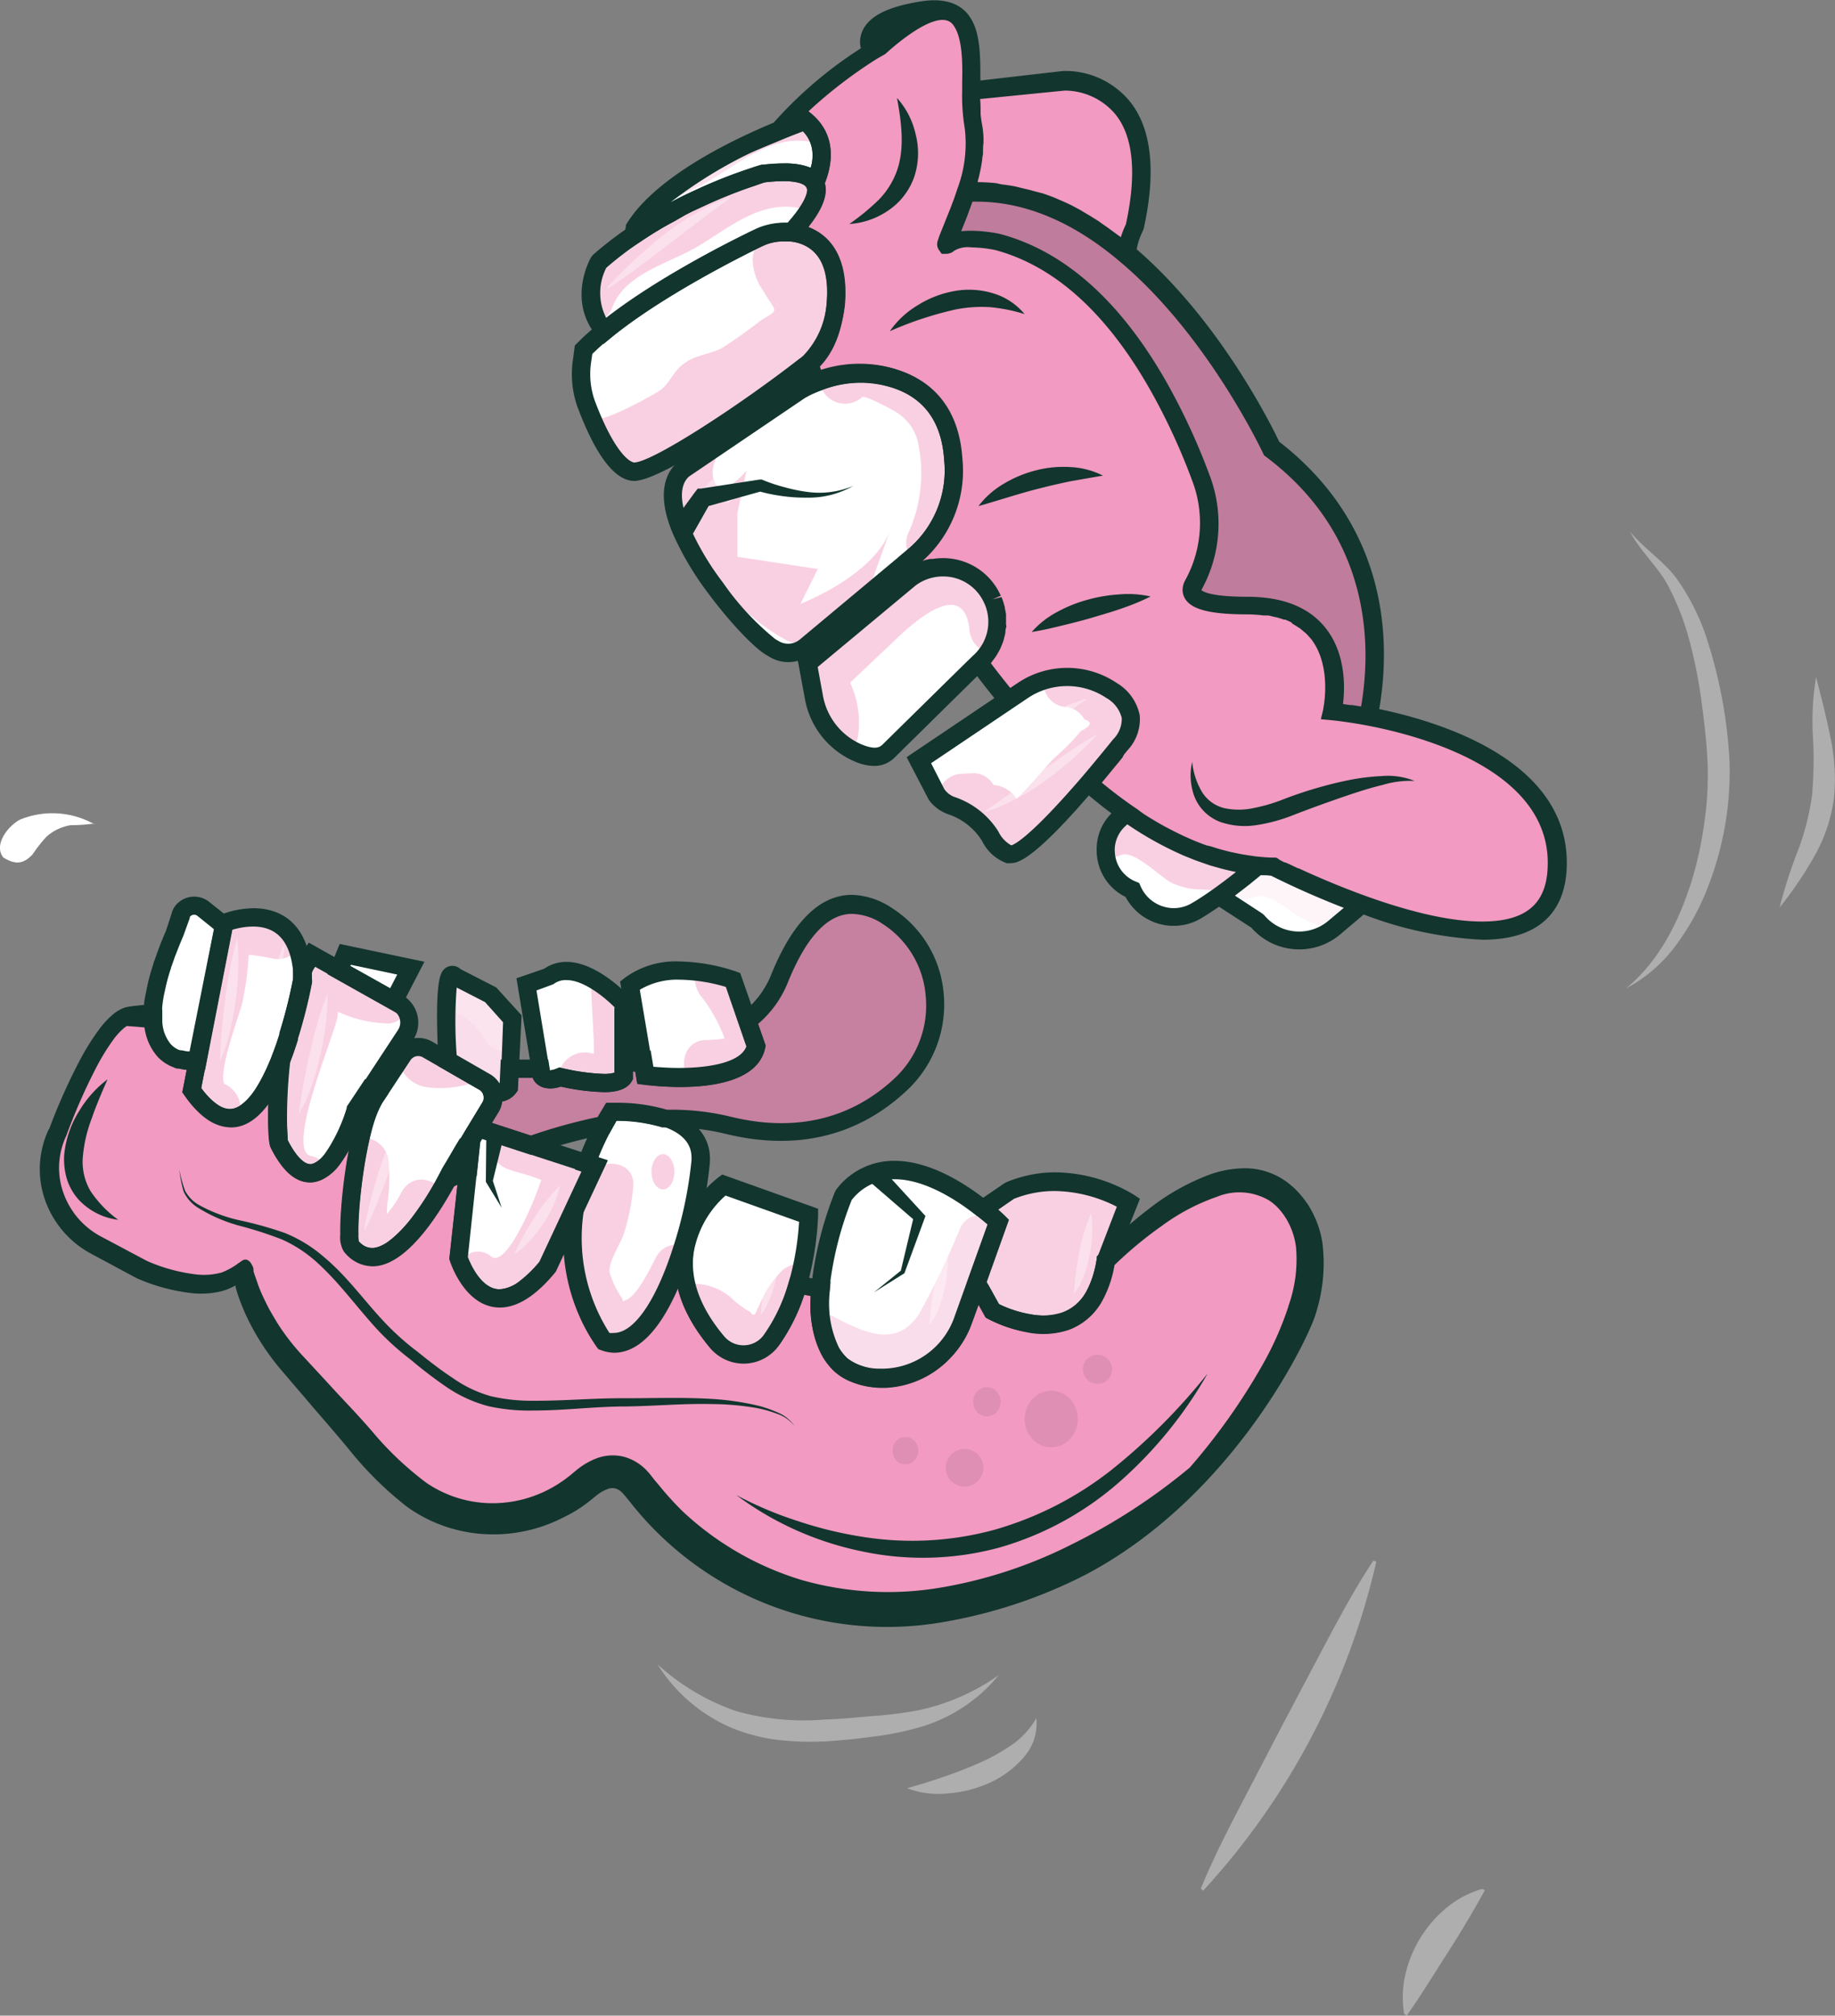 <svg id="Layer_1" data-name="Layer 1" xmlns="http://www.w3.org/2000/svg" width="182.38" height="200.29" viewBox="0 0 182.38 200.29"><rect x="0" y="0" width="182.38" height="200.29" fill="#808080" stroke="none"/><defs><style>.cls-1,.cls-8{fill:#fff;}.cls-2{fill:#f29ac1;}.cls-3{fill:#c07c9c;}.cls-4{opacity:0.21;}.cls-5{fill:#f9d0e2;}.cls-6{fill:#c680a0;}.cls-7{fill:#faddea;}.cls-8{opacity:0.36;}.cls-9{fill:#12352e;}.cls-10{fill:none;stroke:#002e26;stroke-miterlimit:10;stroke-width:1.81px;}.cls-11{fill:#df8fb4;}</style></defs><title>dentures</title><path class="cls-1" d="M9.39,81.91A8.5,8.5,0,0,0,2,81.44C0.89,82-.69,83.89.32,85.2c1.22,0.76,2,.66,2.91-0.29a14.94,14.94,0,0,1,1.39-1.77A4.79,4.79,0,0,1,7,82a16.68,16.68,0,0,0,2.14-.14H9.39Z"/><path class="cls-2" d="M89.15,9.73l16.58-1.67s10.38-.57,7,14.56c0,0-3.5,6.1,3.36,13s-17.41-.59-17.41-0.59L82.35,21Z"/><path class="cls-3" d="M134.47,76.57s8.47-19.41-8.07-32c0,0-13.91-30.12-33.9-25C92.49,19.6,110.7,71.77,134.47,76.57Z"/><path class="cls-1" d="M123.3,84.34a5.81,5.81,0,0,1,5.75.93A22.62,22.62,0,0,0,136,88.42l0.29,0.1a7.39,7.39,0,0,1-.64,1.15l-3,2.55-0.3.23a5.41,5.41,0,0,1-7.32-.91l-3.8-2.46a2.81,2.81,0,0,1,.26-2Z"/><g class="cls-4"><path class="cls-5" d="M121.43,87.1c0.12,1.44,1.27,2.74,3,2.09s3.35,1.21,4.86,2a26.27,26.27,0,0,0,3,1.28l0.3-.23,3-2.55a7.39,7.39,0,0,0,.64-1.15l-0.29-.1A22.61,22.61,0,0,1,129,85.28a5.81,5.81,0,0,0-5.75-.93l-0.21.07A2.57,2.57,0,0,0,121.43,87.1Z"/></g><path class="cls-1" d="M109.89,84.51a5.1,5.1,0,0,0,0,.53,4.22,4.22,0,0,0,2.61,3.4,4.48,4.48,0,0,0,6.38,2.08c0.75-.45,1.53-1,2.3-1.51,1.38-1,2.74-2.06,4-3.1,2.86-2.43,5-4.61,5-4.61l-11.68-5.6c-2.35,1.67-4.19,3.1-5.65,4.33-0.61.51-1.13,1-1.61,1.41A4.16,4.16,0,0,0,109.89,84.51Z"/><path class="cls-5" d="M109.89,84.51a5.1,5.1,0,0,0,0,.53,2.11,2.11,0,0,0,1.55-.08c1.29-.52,3.91,2.22,5,2.76a7.2,7.2,0,0,0,2.41.65c0.55,0,1.09.06,1.63,0.07l0.28,0.08a3.6,3.6,0,0,0,.44.5c1.38-1,2.74-2.06,4-3.1-0.74-1.59-3.3-2.29-5.08-2.45-2.45-.22-4.71-2.78-7.24-3.43-0.61.51-1.13,1-1.61,1.41A4.16,4.16,0,0,0,109.89,84.51Z"/><path class="cls-2" d="M126.59,86.13s27.34,14.15,28.18.4-22.39-15.82-22.39-15.82,2.47-10.53-8.47-10.55c-5,0-5.87-1-5.33-2a12.76,12.76,0,0,0,.89-10.32C116.41,39.48,110.09,27,99.1,24c0,0-3.62-.77-4.84.27s3.5-6.64,2.52-11.67S98.54-.11,91.55,1s-4.87,4.07-4.87,4.07-11.45,7-12,13.44S98.41,85.73,126.59,86.13Z"/><path class="cls-6" d="M13,100.8s57.35,14.25,64.48-3.52c3.31-8.25,7.37-8.42,10.77-6.23a10.64,10.64,0,0,1,1.32,16.67c-3.61,3.4-9.15,6.09-17.22,4.1-17.1-4.21-40.9,13-40.9,13S13.15,111.45,13,100.8Z"/><path id="bottom_plate_fill" data-name="bottom plate fill" class="cls-2" d="M109.89,125.25s13.15-14,19-4.84-9.5,26.57-9.5,26.57-27.09,24.38-50.61,6.19a29.44,29.44,0,0,1-5.31-5.51c-0.94-1.24-2.73-2.47-5.49-.1a13.45,13.45,0,0,1-17.32.29,39.47,39.47,0,0,1-5.42-5.57l-6.11-6.85a22.53,22.53,0,0,1-4.1-6.51,5.58,5.58,0,0,1-.62-3.2s-1.9,3.89-10.29.38l-4.54-2.43a8.58,8.58,0,0,1-4-10.7l0.22-.51s4-11.26,7.21-11.64,9.59-2.67,9.59-2.67S73.55,141.66,109.89,125.25Z"/><path class="cls-7" d="M44.49,106.28s4.75,3.62,6,1.78l0.19-3.75,0.15-3.07-2.15-2.37L45.16,97s-0.76-1.32-.83,3.16C44.3,101.6,44.34,103.56,44.49,106.28Z"/><path class="cls-1" d="M18.93,105.42s-7.27.45-1.54-12.74L18,91a1.41,1.41,0,0,1,2.23-.66l3.22,2.6S25.66,106.47,18.93,105.42Z"/><path class="cls-1" d="M19.08,108.33c1.79,2.53,3.38,3.12,4.75,2.59,4.12-1.63,6.26-13.5,6.26-13.5a10.07,10.07,0,0,0-.49-3.11c-1.73-4.93-7.28-2.6-7.28-2.6Z"/><polygon class="cls-1" points="32.18 100.09 34.31 94.82 40.83 96.19 36.88 103.84 32.18 100.09"/><path class="cls-1" d="M27.7,113.64c1.74,3.44,3.37,3.42,4.66,2.23,1.79-1.65,3-5.55,3-5.55l4.95-7.46a2.27,2.27,0,0,0,.08-2.34,2.2,2.2,0,0,0-.86-0.86L31,94.87C27.13,100.61,27.4,113,27.7,113.64Z"/><path class="cls-5" d="M94.29,122.48l4.33,7.78,0.08,0c0.92,0.48,9.61,4.75,11.19-5.06l2.29-5.74a14.49,14.49,0,0,0-8.52-2h0a11.45,11.45,0,0,0-3.32.82Z"/><path class="cls-1" d="M81.51,130.55a7.44,7.44,0,0,0,2,5,6.15,6.15,0,0,0,3.81,1.4,8.54,8.54,0,0,0,8.4-5.74l3.44-9.61,0.06-.17s-9.74-9.59-15.35-2.69C83.87,118.75,81.13,125.26,81.51,130.55Z"/><path class="cls-1" d="M68.21,127.61a13.67,13.67,0,0,0,3.08,5.75,3.4,3.4,0,0,0,5.35-.17,19,19,0,0,0,3.13-7.56,31.44,31.44,0,0,0,.59-4.85l-8.44-3S66.83,121.57,68.21,127.61Z"/><path class="cls-1" d="M60,133.3c3.48,1.2,6.24-4.06,7.9-9.48a41.58,41.58,0,0,0,1.71-8.36c0.38-5.43-8.89-5-8.89-5A24.83,24.83,0,0,0,57,121.82,17.61,17.61,0,0,0,60,133.3Z"/><path class="cls-1" d="M45.58,125a3.76,3.76,0,0,0,.17.44c0.66,1.63,3.37,6.89,8.71.41L59,116.13l0.13-.28L59,115.8l-10-3.25-2-.64Z"/><path class="cls-7" d="M28.85,88"/><path class="cls-1" d="M62.66,97.9l1.51,9a29.11,29.11,0,0,0,4.14.18c2.9-.08,6.36-0.7,6.88-3.12l-2.29-6.57a18,18,0,0,0-3.72-.81C67.06,96.3,64.48,96.43,62.66,97.9Z"/><path class="cls-1" d="M52.33,97.81l1.48,8.94s0.17,0.87,1.69.34l0.19-.07s5.56,1.36,6.32,0V99.76a13.66,13.66,0,0,0-3.29-2.57c-1.36-.72-2.92-1.08-4.21-0.12Z"/><path class="cls-1" d="M34.9,123.81c3,3.62,7.17-2.46,9-5.6,0.48-.82.79-1.45,0.89-1.64l0.07-.13L48.75,110a1.81,1.81,0,0,0-.64-2.51l-0.38-.22-5.26-3a1.81,1.81,0,0,0-2.41.57l-0.45.67L37.28,109a13.39,13.39,0,0,0-1.44,4.06C34.84,117.46,34.46,123.28,34.9,123.81Z"/><path class="cls-1" d="M64.22,28.48l15.13-7.59s2.92-3.5,2.2-6.57A4.22,4.22,0,0,0,80,12s-11.35,3.95-16,9.5l0,0a10.37,10.37,0,0,0-.9,1.24S62.11,27.22,64.22,28.48Z"/><path class="cls-1" d="M59.41,32a6.25,6.25,0,0,0,1.51,1.78S72,24.1,77.45,24.28a18.88,18.88,0,0,0,2.95-3.42c1.31-2.11,1.42-4.29-4.47-3.62,0,0-9.52,2.67-16.39,8.77A6.46,6.46,0,0,0,59.41,32Z"/><path class="cls-1" d="M58.25,40.13c0.13,0.36.28,0.73,0.45,1.13,1,2.42,2.53,5.36,4.17,5.61,2.1,0.31,11.79-7,16.65-10.79A8.89,8.89,0,0,0,83.08,30c0.19-2.65-.33-5.81-3.55-6.72a5.91,5.91,0,0,0-3.68.19,6,6,0,0,0-.58.25c-3.51,1.7-12.7,6.43-17.28,11.07l-0.15,1.14A8.76,8.76,0,0,0,58.25,40.13Z"/><path class="cls-1" d="M91.36,75.54L93.1,78.9l0.14,0.18a3,3,0,0,0,1.28.94,7.29,7.29,0,0,1,3.94,3.05,3.75,3.75,0,0,0,1.9,1.81c2,0.51,11-10.84,11-10.84,2-2.39.94-4.18-.85-5.43a7.86,7.86,0,0,0-8.79,0Z"/><path class="cls-1" d="M67.59,54.17v0a23.6,23.6,0,0,0,2.6,4.18l0,0c0.22,0.3.36,0.46,0.36,0.46a19.57,19.57,0,0,0,6,5.44L77,64.52a2.69,2.69,0,0,0,3.09-.27L85.22,60h0l5.36-4.48L91,55.1a11.08,11.08,0,0,0,3.73-9.48c-0.23-3.38-1.68-6.95-6.45-8.16a11.35,11.35,0,0,0-6.84.42,11.82,11.82,0,0,0-2,.94L72.27,43.7h0l-4.34,2.94C65.75,48.58,66.39,51.6,67.59,54.17Z"/><path class="cls-1" d="M80.3,65.93l0.61,3.35a7.48,7.48,0,0,0,3.59,5.15,6.41,6.41,0,0,0,.87.43c1.12,0.46,2.19.55,3-.2l9.18-9a5.65,5.65,0,0,0,.66-0.78,5.44,5.44,0,0,0,.56-5.14l-0.06-.12a5.42,5.42,0,0,0-8.45-1.92Z"/><path class="cls-5" d="M68.58,53.18v0l2.6,4.18,0,0c0.22,0.3.36,0.46,0.36,0.46a19.6,19.6,0,0,0,6,5.44L78,63.53a2.69,2.69,0,0,0,3.09-.27L86.21,59h0l2.19-6.11C86.6,57.31,79.56,60,79.56,60l1.73-3.46-8-1.21V51l0.9-4.23s-2.54,3.08-3.25.9,2.35-5,2.35-5h0l-4.34,2.94C66.74,47.59,67.38,50.61,68.58,53.18Z"/><path class="cls-5" d="M81.46,37.88a2.55,2.55,0,0,0,4.24,1.58c0.24-.23,3.14,1.32,3.43,1.53a4.84,4.84,0,0,1,2.2,3.45,14.42,14.42,0,0,1-1,8.42,2.47,2.47,0,0,0,.24,2.62L91,55.1a11.08,11.08,0,0,0,3.73-9.48c-0.23-3.38-1.68-6.95-6.45-8.16A11.35,11.35,0,0,0,81.46,37.88Z"/><path class="cls-8" d="M72.25,50.06c1.11-.71,2.17-1.43,3.17-2.19l3-2.28c2-1.54,3.91-3,6-4.52l0-.1a25.38,25.38,0,0,0-6.63,3.79A45.77,45.77,0,0,0,72.17,50Z"/><path class="cls-8" d="M63,35.82c1.11-.71,2.16-1.43,3.17-2.19l3-2.28c2-1.54,3.91-3,6-4.52l0-.1a25.36,25.36,0,0,0-6.63,3.79,45.92,45.92,0,0,0-5.6,5.22Z"/><path class="cls-8" d="M69.12,49.59c1.11-.71,2.17-1.43,3.17-2.19l3-2.28c2-1.54,3.91-3,6-4.52l0-.1a25.33,25.33,0,0,0-6.63,3.79A45.73,45.73,0,0,0,69,49.52Z"/><path class="cls-5" d="M58.7,41.26c1,2.42,2.53,5.36,4.17,5.61C65,47.18,75.21,39.76,80.08,36a8,8,0,0,0,3-6c0.19-2.65-.33-5.81-3.55-6.72a5.91,5.91,0,0,0-3.68.19A3.66,3.66,0,0,0,74.8,25.7a5.57,5.57,0,0,0,1,3.11c1.41,2.43,1.75,1.81-.28,3.1a44.19,44.19,0,0,1-3.84,2.72c-1.21.6-2.57,0.63-3.71,1.5-1,.72-1.35,1.82-2.23,2.56-0.46.39-5.62,3.22-6.3,2.86A2.37,2.37,0,0,0,58.7,41.26Z"/><path class="cls-8" d="M61.91,40.32c1.11-.71,2.17-1.43,3.17-2.19l3-2.28c2-1.54,3.91-3,6-4.52l0-.1A25.35,25.35,0,0,0,67.42,35a45.69,45.69,0,0,0-5.6,5.22Z"/><path class="cls-5" d="M59.41,32a2.46,2.46,0,0,0,1.46-1.49c1.25-3.28,5.49-4.31,8.26-5.89,3.43-2,6.65-5,10.9-3.81l0.37,0.08c1.31-2.11,1.42-4.29-4.47-3.62,0,0-9.52,2.67-16.39,8.77A6.46,6.46,0,0,0,59.41,32Z"/><path class="cls-5" d="M64,21.45c1.84-1.48,4.44-2.31,6.34-3.39,3.43-2,6.65-5,10.91-3.81l0.29,0.06A4.22,4.22,0,0,0,80,12S68.64,15.9,64,21.45Z"/><path class="cls-8" d="M60.42,28.65c1.11-.71,2.16-1.43,3.16-2.19l3-2.27c2-1.54,3.91-3,6-4.52l0-.1a25.34,25.34,0,0,0-6.63,3.79,45.66,45.66,0,0,0-5.6,5.22Z"/><path class="cls-8" d="M65.58,20c1.25-.41,2.45-0.83,3.61-1.33l3.46-1.45c1.14-.5,2.29-1,3.43-1.45s2.31-.94,3.54-1.4v-0.1a25.35,25.35,0,0,0-7.37,2,45.66,45.66,0,0,0-6.73,3.64Z"/><path class="cls-5" d="M80.3,65.93l0.61,3.35a7.48,7.48,0,0,0,3.59,5.15A2,2,0,0,0,85.3,73a9.37,9.37,0,0,0-.81-5.16l4.45-4.22c1.41-1.34,6.87-6.56,7.42-1a2.54,2.54,0,0,0,1.82,2.23,5.44,5.44,0,0,0,.56-5.14l-0.06-.12a5.42,5.42,0,0,0-8.45-1.92Z"/><path class="cls-5" d="M93.23,79.08a3,3,0,0,0,1.28.94,7.29,7.29,0,0,1,3.94,3.05,3.75,3.75,0,0,0,1.9,1.81c2,0.51,11-10.84,11-10.84,2-2.39.94-4.18-.85-5.43a7.67,7.67,0,0,0-6.78-1,2.42,2.42,0,0,0,2.39,2.66,2.44,2.44,0,0,1,1.67,1.22c0.81,0.26.69,0.64-.35,1.15a21.53,21.53,0,0,1-2.55,2.59c-1.2,1.22-2.47,2.85-3.84,4.15A3,3,0,0,0,98.74,78a2.27,2.27,0,0,0-2.06-1.17l-1.1.06A2.44,2.44,0,0,0,93.23,79.08Z"/><path class="cls-8" d="M96.71,76.9c1-.56,2-1.13,2.95-1.75s1.84-1.24,2.76-1.85c1.81-1.27,3.59-2.45,5.53-3.77l0-.1a22.36,22.36,0,0,0-6.08,3,37.55,37.55,0,0,0-5.2,4.39Z"/><path class="cls-8" d="M109,73c-1,.58-2,1.17-2.91,1.81s-1.82,1.28-2.72,1.91c-1.79,1.3-3.54,2.53-5.45,3.88l0,0.1a22.38,22.38,0,0,0,6-3.14,37.61,37.61,0,0,0,5.1-4.5Z"/><path class="cls-5" d="M98.7,130.31c0.92,0.48,9.61,4.75,11.19-5.06l2.29-5.74-8.52-2h0a2.51,2.51,0,0,0,3.06,2.85c1.12-.3-0.78,3.76-0.86,3.94-0.38.76-1.94,4.6-3.39,3.89A2.66,2.66,0,0,0,98.7,130.31Z"/><path class="cls-7" d="M81.51,130.55a7.44,7.44,0,0,0,2,5,6.15,6.15,0,0,0,3.81,1.4,8.54,8.54,0,0,0,8.4-5.74l3.44-9.61c-1.06-1.06-2.92-1.26-3.74.47a83,83,0,0,1-4,8.37c-2.22,3.58-5.5,2-8.51.42A2.44,2.44,0,0,0,81.51,130.55Z"/><path class="cls-5" d="M68.21,127.61a13.67,13.67,0,0,0,3.08,5.75,3.4,3.4,0,0,0,5.35-.17,19,19,0,0,0,3.13-7.56,2.53,2.53,0,0,0-2,.59,10,10,0,0,0-2.27,3.42l-0.28.54c-0.16.54-.38,0.6-0.65,0.19a8.94,8.94,0,0,1-1.89-1.4A5.71,5.71,0,0,0,68.21,127.61Z"/><path class="cls-5" d="M60,133.3c3.48,1.2,6.24-4.06,7.9-9.48a2.19,2.19,0,0,0-2.69,1.11c-0.54,1-1.87,3.85-3,4.25-0.67.23,0,.32-0.56-0.44a8.58,8.58,0,0,1-1.06-2.31c-0.11-1.11,1-2.65,1.44-3.9a22.08,22.08,0,0,0,.9-4.53c0.38-3.17-4.58-3.13-5,0a14.89,14.89,0,0,1-1,3.81A17.61,17.61,0,0,0,60,133.3Z"/><path class="cls-5" d="M45.74,125.45c0.66,1.63,3.37,6.89,8.71.41L59,116.13A1.7,1.7,0,0,0,59,115.8l-10-3.25a2.66,2.66,0,0,0,1.44,3.61c0.74,0.29,2.27.61,3.35,1.1-0.87,2.65-3.53,8.69-4.95,7.61A2,2,0,0,0,45.74,125.45Z"/><path class="cls-5" d="M34.9,123.81c3,3.62,7.17-2.46,9-5.6-1-1.2-3-1.53-4,.26a10.77,10.77,0,0,1-1.44,2.16c0-.44,0-0.88.08-1.32a16.56,16.56,0,0,0,.09-3.76,2.54,2.54,0,0,0-2.48-2.48l-0.32,0C34.84,117.46,34.46,123.28,34.9,123.81Z"/><path class="cls-5" d="M39.61,105.51a3.42,3.42,0,0,0,3,2.55,10.51,10.51,0,0,0,4.6-.53,2.06,2.06,0,0,0,.47-0.23l-5.26-3a1.81,1.81,0,0,0-2.41.57Z"/><path class="cls-8" d="M36.28,122.21c0.57-1.18,1.09-2.35,1.54-3.53l1.35-3.5c0.42-1.17.88-2.32,1.33-3.48s0.92-2.32,1.44-3.53l-0.08-.06a25.34,25.34,0,0,0-3.66,6.71,45.72,45.72,0,0,0-2,7.38Z"/><path class="cls-5" d="M27.7,113.64c1.74,3.44,3.37,3.42,4.66,2.23a2.09,2.09,0,0,0-1.46-1c-2.61-.55,2.48-12.32,2.65-13.9,0,0,0-.2.06-0.43a12.13,12.13,0,0,0,4.59,1.14,2,2,0,0,0,2.15-1.19,2.2,2.2,0,0,0-.86-0.86L31,94.87C27.13,100.61,27.4,113,27.7,113.64Z"/><path class="cls-5" d="M19.08,108.33c1.79,2.53,3.38,3.12,4.75,2.59a1,1,0,0,0,.06-0.24s0-.1,0-0.14a2.69,2.69,0,0,0-1.59-2.83c-0.66-1.31,1.6-7.12,1.8-8.14a30.42,30.42,0,0,0,.62-4.7,21.34,21.34,0,0,1,2.33.37,2.41,2.41,0,0,0,2.52-.94c-1.73-4.93-7.28-2.6-7.28-2.6Z"/><path class="cls-8" d="M28.18,93.91c-0.49,1.22-.93,2.42-1.29,3.63l-1.1,3.59c-0.34,1.2-.72,2.38-1.08,3.57s-0.75,2.38-1.19,3.62l0.09,0.06a25.35,25.35,0,0,0,3.18-6.95,45.6,45.6,0,0,0,1.5-7.5h-0.1Z"/><g class="cls-4"><path class="cls-1" d="M44.33,100.2a3.05,3.05,0,0,0,.64.31,5.85,5.85,0,0,1,3.17,2.68,2.22,2.22,0,0,0,2.59,1.13l0.15-3.07-2.15-2.37L45.16,97S44.4,95.72,44.33,100.2Z"/></g><path class="cls-5" d="M55.5,107.09l0.19-.07s5.56,1.36,6.32,0V99.76a13.66,13.66,0,0,0-3.29-2.57,2.22,2.22,0,0,0,0,.53c0.1,1.92.2,3.85,0.3,5.78,0,0.07,0,.66,0,1.21l-0.39-.08A2.62,2.62,0,0,0,55.5,107.09Z"/><path class="cls-5" d="M68.3,107c2.9-.08,6.36-0.7,6.88-3.12l-2.29-6.57a18,18,0,0,0-3.72-.81,2.8,2.8,0,0,0,.58,2.58,15.86,15.86,0,0,1,2.23,4l0,0.12a15.51,15.51,0,0,1-1.67.15C68.18,103.26,67.5,105.54,68.3,107Z"/><path class="cls-8" d="M108.45,120.53a18.36,18.36,0,0,0-1.19,4,29.9,29.9,0,0,0-.53,4.07,6.88,6.88,0,0,0,1-1.87,13.68,13.68,0,0,0,.56-2A12.4,12.4,0,0,0,108.45,120.53Z"/><path class="cls-8" d="M94.09,123.62a18.47,18.47,0,0,0-1.19,4,29.89,29.89,0,0,0-.53,4.07,7,7,0,0,0,1-1.87,13.66,13.66,0,0,0,.56-2A12.4,12.4,0,0,0,94.09,123.62Z"/><path class="cls-8" d="M77.34,122.6a18.48,18.48,0,0,0-1.19,4,29.91,29.91,0,0,0-.53,4.07,6.94,6.94,0,0,0,1-1.87,13.55,13.55,0,0,0,.56-2A12.38,12.38,0,0,0,77.34,122.6Z"/><path class="cls-8" d="M19.55,92.85a18.41,18.41,0,0,0-1.19,4,29.88,29.88,0,0,0-.53,4.07,6.94,6.94,0,0,0,1-1.87,13.53,13.53,0,0,0,.56-2A12.37,12.37,0,0,0,19.55,92.85Z"/><path class="cls-8" d="M55.67,117.8A18.36,18.36,0,0,0,53.12,121a29.76,29.76,0,0,0-2,3.6,6.93,6.93,0,0,0,1.6-1.38A13.55,13.55,0,0,0,54,121.6,12.39,12.39,0,0,0,55.67,117.8Z"/><path class="cls-8" d="M23.58,93.23a40.89,40.89,0,0,0-1.19,6.06c-0.26,2-.45,4.06-0.53,6.14a14.8,14.8,0,0,0,1-3,29.88,29.88,0,0,0,.56-3A27.37,27.37,0,0,0,23.58,93.23Z"/><path class="cls-8" d="M32.56,98.68a40.62,40.62,0,0,0-1.75,5.92c-0.45,2-.83,4-1.1,6.07A14.92,14.92,0,0,0,31,107.82a30.49,30.49,0,0,0,.84-3A27.39,27.39,0,0,0,32.56,98.68Z"/><path class="cls-9" d="M62.08,23.22c0.06-.42.12-0.68,0.12-0.68l0-.16,0.08-.14c2.71-4.44,9.77-8,14.11-9.84L77,12.14c1.61-.67,2.66-1,2.7-1l0.47-.16,0.39,0.31c2.15,1.69,2.59,4.3,1.26,7.32L81,20.3l-0.87-1.68C80,18.33,79.35,18,77.88,18a16.21,16.21,0,0,0-1.78.11c-0.13,0-.48.14-1,0.32a47.17,47.17,0,0,0-4.92,1.94l-1.06.49c-0.35.16-.7,0.34-1.08,0.54L67,22c-0.76.4-1.54,0.85-2.39,1.39-0.29.18-.58,0.37-0.87,0.57l-2,1.3Zm18.48-6.55A3.58,3.58,0,0,0,79.8,13l-1.55.6-0.56.24a45,45,0,0,0-11.09,6.3l0.64-.33c0.39-.2.77-0.39,1.13-0.56l1.08-.5a49.14,49.14,0,0,1,5.09-2c0.73-.25,1.16-0.37,1.16-0.37l0.13,0a18.34,18.34,0,0,1,2.06-.13A6.54,6.54,0,0,1,80.57,16.67Z"/><path class="cls-9" d="M59.37,33.48c-3.06-3.61-.72-7.75-0.62-7.92l0.18-.23a35.92,35.92,0,0,1,3.55-2.74l1.17-.77c0.89-.55,1.7-1,2.48-1.44l1.1-.59c0.39-.2.77-0.39,1.13-0.56l1.08-.5a48.85,48.85,0,0,1,5.09-2c0.73-.25,1.16-0.37,1.16-0.37l0.13,0c3.36-.38,5.26.07,6,1.44s-0.12,3.39-2.47,5.91L79,24,78.56,24a5.17,5.17,0,0,0-2.54.36l-0.35.16c-2.26,1.1-10,5-15,9.1l-0.69.57ZM78.29,22.13c1.61-1.8,2.11-3.08,1.89-3.52C80,18.33,79.35,18,77.88,18a16.21,16.21,0,0,0-1.78.11c-0.13,0-.48.14-1,0.32a47.08,47.08,0,0,0-4.92,1.94l-1.06.49c-0.35.16-.7,0.34-1.08,0.54L67,22c-0.76.4-1.54,0.85-2.37,1.38l-1.13.74a34.27,34.27,0,0,0-3.24,2.49,5.46,5.46,0,0,0,0,5,90.85,90.85,0,0,1,14.63-8.72l0.26-.12,0.17-.08a7,7,0,0,1,2.7-.54h0.3Z"/><path class="cls-9" d="M62.74,47.77c-1.83-.27-3.62-2.74-5.34-7.32a9.72,9.72,0,0,1-.46-4.67l0.19-1.44,0.21-.22a26.08,26.08,0,0,1,2.13-1.92c5-4.12,12.44-7.9,15.38-9.33l0.26-.12,0.17-.08a7,7,0,0,1,3.47-.5,6.26,6.26,0,0,1,1,.2c3,0.85,4.5,3.57,4.21,7.66-0.11,1.66-.63,4.73-2.75,6.66a2.06,2.06,0,0,1-.59.4l-0.14.08C77.79,39.27,66.17,47.79,63,47.79ZM76,24.33l-0.35.16c-2.26,1.1-10,5-15,9.1-0.69.56-1.27,1.08-1.78,1.58L58.75,36a7.92,7.92,0,0,0,.36,3.8c1.63,4.36,3.12,6,3.9,6.16h0c1.78,0,10.4-5.61,16.36-10.25a2.59,2.59,0,0,1,.46-0.27A0.62,0.62,0,0,0,80,35.37c1.75-1.58,2.11-4.35,2.19-5.47,0.23-3.23-.75-5.18-2.88-5.78A4.5,4.5,0,0,0,78.56,24a5.05,5.05,0,0,0-.57,0A5.16,5.16,0,0,0,76,24.33Z"/><g id="teeth_stroke" data-name="teeth stroke"><path class="cls-9" d="M48.75,109.42l-0.53-.1-0.16-.52a0.87,0.87,0,0,0-.4-0.5l-4.09-2.36,0-.49c-0.4-8.11.21-8.76,0.58-9.15a1.17,1.17,0,0,1,1.62,0l3.55,1.82,2.52,2.77-0.37,7.46-0.16.22a2.17,2.17,0,0,1-1.86.89A3.58,3.58,0,0,1,48.75,109.42ZM50,101.58l-1.79-2-2.82-1.45a43.31,43.31,0,0,0,0,6.71l3.24,1.86a2.74,2.74,0,0,1,1,.93l0.14,0Z"/><path class="cls-9" d="M18.87,106.33h0a4.4,4.4,0,0,1-1.06-.14l-0.14,0c-0.17,0-.35-0.11-0.54-0.18a4.06,4.06,0,0,1-.87-0.48,4.77,4.77,0,0,1-.56-0.48,5.49,5.49,0,0,1-1.38-3.66c0-.32,0-0.66,0-1,0-.19,0-0.39,0-0.58s0.08-.68.15-1,0.1-.5.15-0.75a19.66,19.66,0,0,1,.58-2.14l0.06-.19c0-.12.08-0.24,0.11-0.33s0.13-.37.18-0.51,0.15-.43.22-0.61c0.22-.59.47-1.21,0.72-1.77l0.56-1.71A2.08,2.08,0,0,1,17.43,90a2.39,2.39,0,0,1,3.31-.42l2.51,2-2.87,14.75H19.63A5.17,5.17,0,0,1,18.87,106.33Zm2.39-14L19.61,91a0.52,0.52,0,0,0-.75.13,0.39,0.39,0,0,0,0,.1L18.22,93c-0.27.62-.5,1.21-0.73,1.8-0.07.16-.13,0.33-0.2,0.54s-0.12.33-.19,0.54S17,96.1,17,96.19l-0.07.21a18.07,18.07,0,0,0-.53,2c-0.05.23-.1,0.45-0.14,0.66s-0.1.63-.13,0.93,0,0.32,0,.49,0,0.59,0,.85a3.75,3.75,0,0,0,.87,2.46,3,3,0,0,0,.34.29,2.18,2.18,0,0,0,.48.26L18,104.37l0.12,0a2.68,2.68,0,0,0,.72.11h0Z"/><path class="cls-9" d="M18.34,108.86l-0.22-.32,3.26-16.73,0.16-.75L22,90.87a9.16,9.16,0,0,1,3.21-.62c1.95,0,5.29.8,5.76,6.18,0,0.31,0,.63.05,1v0.09l0,0.09a50.64,50.64,0,0,1-1.41,5.61l0,0.12c-0.09.28-.18,0.57-0.28,0.86-0.16.49-.35,1-0.54,1.48-1.66,4.22-3.62,6.35-5.82,6.35C21.33,112,19.84,111,18.34,108.86ZM29.14,96.6c-0.27-3-1.56-4.53-4-4.53a7.31,7.31,0,0,0-2.08.33L20,108.12c1,1.36,2,2.07,2.85,2.07,1.35,0,2.81-1.85,4.14-5.21,0.18-.46.35-0.93,0.51-1.39,0.09-.28.18-0.56,0.27-0.83l0-.12a50.11,50.11,0,0,0,1.34-5.3C29.17,97.09,29.16,96.84,29.14,96.6Z"/><path class="cls-9" d="M32.54,96.8l1.22-3,8.42,1.77-2.66,5.15Zm2.33-.93L34.82,96l3.95,2.21,0.71-1.37Z"/><path class="cls-9" d="M26.9,114.05c-0.38-.73-0.34-5.19.07-8.83L27,105c0.18-.46.35-0.93,0.51-1.39,0.09-.28.18-0.56,0.27-0.83l0-.12a50.08,50.08,0,0,0,1.34-5.3c0-.26,0-0.5,0-0.74l0-.25,0.1-.23a13.08,13.08,0,0,1,1-1.77l0.47-.7,8.92,5,0.34,0.19a3.16,3.16,0,0,1,1.1,4.5l-4.87,7.35c-0.43,1.4-2.3,6.79-5.36,6.79C29.35,117.5,28.07,116.37,26.9,114.05ZM31,96.68c0,0.23,0,.46,0,0.71v0.09l0,0.09a50.64,50.64,0,0,1-1.41,5.61l0,0.12c-0.09.28-.18,0.57-0.28,0.86-0.15.45-.32,0.91-0.5,1.37a39.5,39.5,0,0,0-.21,7.76c0.78,1.52,1.6,2.38,2.24,2.38,1.35,0,3-3.36,3.66-5.63l5.06-7.7a1.35,1.35,0,0,0-.47-1.92l-7.76-4.35C31.17,96.28,31.07,96.48,31,96.68Z"/><path class="cls-9" d="M98.18,131.05l-0.23-.13-1.88-3.38,2.1-5.85c-0.25-.22-0.59-0.52-1-0.85l-1-.76,3.65-2.5,0.17-.09a12.66,12.66,0,0,1,4.86-1,15.56,15.56,0,0,1,7.83,2.22l0.62,0.41-2.53,6.34c-1,5.82-4.35,7.05-7,7.05A12.88,12.88,0,0,1,98.18,131.05Zm6.67-12.7a10.86,10.86,0,0,0-4.08.78l-1.55,1.07c0.41,0.36.64,0.59,0.65,0.6l0.41,0.41-2.21,6.18,1.22,2.2a10.91,10.91,0,0,0,4.47,1.15c2.91,0,4.63-1.84,5.24-5.63l2-5.2A13.89,13.89,0,0,0,104.84,118.35Z"/><path class="cls-9" d="M87.27,137.86a7.06,7.06,0,0,1-4.38-1.64c-1.81-1.71-2.57-4.48-2.27-8.25A35.56,35.56,0,0,1,83,118.4l0.13-.22a7.16,7.16,0,0,1,5.77-2.83c3.5,0,7,2.21,9.33,4.07a18.9,18.9,0,0,1,1.6,1.38l0.41,0.41-3.69,10.31a9.45,9.45,0,0,1-8.82,6.35H87.27Zm9.87-17c-1.72-1.37-5.07-3.68-8.21-3.68a5.33,5.33,0,0,0-4.28,2.06,34.09,34.09,0,0,0-2.22,8.89c-0.25,3.19.32,5.47,1.72,6.79A5.3,5.3,0,0,0,87.37,136a7.65,7.65,0,0,0,7.49-5.14l3.3-9.21C97.92,121.47,97.57,121.18,97.14,120.84Z"/><path class="cls-9" d="M70.59,133.95c-2.67-3.17-3.84-6.39-3.47-9.56A11.66,11.66,0,0,1,71.39,117l0.39-.29,9.53,3.4,0,0.67a30.17,30.17,0,0,1-1.12,7.05l-0.19.65h0a18.3,18.3,0,0,1-2.58,5.2,4.26,4.26,0,0,1-3.47,1.76A4.32,4.32,0,0,1,70.59,133.95Zm8.83-12.54-7.31-2.61a9.82,9.82,0,0,0-3.19,5.81c-0.31,2.65.72,5.4,3.05,8.17a2.51,2.51,0,0,0,1.92.9,2.47,2.47,0,0,0,2-1,17,17,0,0,0,2.5-5.29l0.14-.45A28.23,28.23,0,0,0,79.42,121.41Z"/><path class="cls-9" d="M59.73,134.16l-0.25-.09-0.16-.2A18.73,18.73,0,0,1,56.26,120l1.62-3.55-0.74-.24,0.31-.88a27.83,27.83,0,0,1,1.75-3.9c0.24-.44.5-0.9,0.78-1.36l0.25-.42,0.49,0h0.54a17.49,17.49,0,0,1,5,.69l0.15,0c3.64,1.21,4.26,3.51,4.14,5.23a42.68,42.68,0,0,1-1.93,9.15c-1.42,4.43-3.9,9.7-7.59,9.7A4,4,0,0,1,59.73,134.16ZM65.83,112a15.71,15.71,0,0,0-4.55-.65l-0.49.87a26.68,26.68,0,0,0-1.3,2.77l0.9,0.29-2.36,5a17.5,17.5,0,0,0,2.54,12.17,2.07,2.07,0,0,0,.44,0c2,0,4.17-3.16,5.87-8.44a41,41,0,0,0,1.85-8.72c0-.57.16-2.31-2.76-3.33Z"/><path class="cls-9" d="M44.71,125.29l-0.06-.18L46,112.83,47.1,111l13.3,4.33-5.11,10.93-0.12.19c-1.9,2.31-3.75,3.48-5.49,3.48C46.21,129.92,44.77,125.48,44.71,125.29Zm13.17-8.89-10-3.25-0.16.27L46.5,124.91c0.26,0.67,1.34,3.2,3.17,3.2,1.14,0,2.53-.94,4-2.73Z"/><path class="cls-10" d="M28.85,88"/><path class="cls-9" d="M64,107.76l-0.67-.09-1.7-10.13,0.41-.33a8.54,8.54,0,0,1,5.51-1.67,18.56,18.56,0,0,1,5.61,1l0.41,0.15,2.52,7.22-0.05.25c-0.54,2.52-3.5,3.86-8.54,3.86A29.5,29.5,0,0,1,64,107.76Zm8.14-9.69a16.79,16.79,0,0,0-4.6-.72,7.25,7.25,0,0,0-3.95,1l1.3,7.72c0.59,0.05,1.53.12,2.58,0.12,1.81,0,6-.22,6.71-2.2Z"/><path class="cls-9" d="M60,108.52a21.82,21.82,0,0,1-4.23-.55c-1.65.55-2.68-.23-2.84-1.07l-1.6-9.69,2.76-.95a3.85,3.85,0,0,1,2.21-.68c3.11,0,6.25,3.42,6.38,3.57l0.24,0.26v7.81l-0.11.2c-0.6,1.1-2.26,1.11-2.82,1.11h0Zm1.11-8.4c-0.93-.94-3.05-2.73-4.8-2.73A2,2,0,0,0,55,97.8l-1.68.62,1.31,7.94a2.17,2.17,0,0,0,.69-0.18l0.27-.11,0.28,0.07a21.25,21.25,0,0,0,4.07.57,3.83,3.83,0,0,0,1.12-.12v-6.46Z"/><path class="cls-9" d="M34.18,124.36a2.68,2.68,0,0,1-.36-1.68c-0.09-2.95.84-11.34,2.71-14.17l2.76-4.18a2.78,2.78,0,0,1,3.62-.85l5.65,3.26a2.73,2.73,0,0,1,1,3.76l-3.93,6.44c-0.05.12-.19,0.38-0.39,0.75-1.63,3-4.86,8.14-8.2,8.14A3.63,3.63,0,0,1,34.18,124.36ZM42,105.05a0.92,0.92,0,0,0-1.19.28l-2.73,4.14-0.05.07c-1.51,2.28-2.49,10.07-2.4,13.1a4.51,4.51,0,0,0,0,.69A1.78,1.78,0,0,0,37,124c1.67,0,4.26-2.82,6.6-7.18,0.16-.31.29-0.54,0.34-0.67l4-6.62a0.89,0.89,0,0,0,.08-0.75,0.87,0.87,0,0,0-.4-0.5l-2.54-1.46Z"/></g><path class="cls-9" d="M131.44,123.54a9.84,9.84,0,0,0-1.26-3.54l-0.12-.2-0.08-.13-0.06-.08-0.24-.34a9.39,9.39,0,0,0-.63-0.76,7.75,7.75,0,0,0-1.49-1.27,7,7,0,0,0-3.75-1.13,10.49,10.49,0,0,0-3.62.64,22.62,22.62,0,0,0-6,3.39,39.53,39.53,0,0,0-5,4.53l-0.19.21,0,0.27h0a9.72,9.72,0,0,1-1.07,3.27,4.45,4.45,0,0,1-2.32,2,6.25,6.25,0,0,1-3.26.18,11.85,11.85,0,0,1-3.07-1l-0.78-1.41-0.3-.53-0.63.07-1,.13-0.56.07-0.19.53c-0.36,1-.72,2.07-1.08,3a7.89,7.89,0,0,1-1.59,2.38,7.52,7.52,0,0,1-5.1,2.29,6.69,6.69,0,0,1-2.76-.49,3.8,3.8,0,0,1-1.06-.64,5.49,5.49,0,0,1-.48-0.53,4.24,4.24,0,0,1-.37-0.55,10.12,10.12,0,0,1-.89-5.73l0.06-.83-0.83-.14q-1.1-.18-2.19-0.41l-0.1,0H78.59l-0.19.66a17.45,17.45,0,0,1-2.14,4.77l-0.34.49-0.22.27c-0.07.08-.11,0.1-0.16,0.16a2.51,2.51,0,0,1-.85.5,2.47,2.47,0,0,1-2-.16,2.7,2.7,0,0,1-.79-0.64c-0.3-.36-0.55-0.68-0.81-1a14,14,0,0,1-1.32-2.22,8.9,8.9,0,0,1-.88-4.87l0.09-.72-0.7-.24-0.21-.07-0.94-.33-0.29.88a26.35,26.35,0,0,1-2.49,5.69A8,8,0,0,1,62.52,132a2.32,2.32,0,0,1-2,.5,14.05,14.05,0,0,1-1.38-2.56,17.23,17.23,0,0,1-1-3.14,18.79,18.79,0,0,1-.17-6.57l0.89-6.1-2.61,5.59-2.64,5.65a11.87,11.87,0,0,1-1.91,1.88,3.65,3.65,0,0,1-2.18.87,2.64,2.64,0,0,1-1.9-1.07,7.34,7.34,0,0,1-1.21-2.14l1.1-10.15,0.07-.62-0.57-.29-0.52-.29-0.77-.45-0.46.76-1,1.72a9.2,9.2,0,0,0-.52.93l-0.46.86a30.87,30.87,0,0,1-2.1,3.28,12.74,12.74,0,0,1-2.56,2.7,3.37,3.37,0,0,1-1.41.65,1.52,1.52,0,0,1-1.2-.34,3,3,0,0,1-.28-0.25l-0.07-.08a5.43,5.43,0,0,1-.06-0.71c0-.62,0-1.28.05-1.93,0.08-1.31.23-2.62,0.41-3.92s0.42-2.6.72-3.86a11.5,11.5,0,0,1,1.27-3.43l0.53-.78-0.77-.5-0.77-.5-0.75-.49-0.5.75-1.25,1.88-0.07.1,0,0.14a16.35,16.35,0,0,1-2.09,4.43,2.73,2.73,0,0,1-1.45,1.18,1.67,1.67,0,0,1-1.38-.82,7.42,7.42,0,0,1-.66-1l-0.29-.53,0-.06,0-.23c-0.07-.79-0.08-1.67-0.07-2.52a51.16,51.16,0,0,1,.32-5.13l0.77-6.8L27,105a19.57,19.57,0,0,1-1.33,2.78,6.33,6.33,0,0,1-1.82,2.1,1.79,1.79,0,0,1-2.08,0A6.83,6.83,0,0,1,20,108.11l0.48-2.46,0.21-1.06-1.1,0a4.36,4.36,0,0,1-.56,0H18.73l-0.19,0a3.44,3.44,0,0,1-.39-0.08l-0.13,0H17.72l-0.16.06a3.58,3.58,0,0,1-1.71.21c-0.29,0,.39-0.69.1-0.79-0.13,0,.13-0.67,0-0.74l-1.17-2.45v-1l-1.48.16-0.41.06-0.3.05a2.63,2.63,0,0,0-.35.11,3.85,3.85,0,0,0-1,.61,8.52,8.52,0,0,0-1.38,1.49,23.8,23.8,0,0,0-2,3.22,59,59,0,0,0-3,6.76l0-.08a9.47,9.47,0,0,0-.89,3.48,9.27,9.27,0,0,0,.5,3.56,9.69,9.69,0,0,0,4.57,5.35l4.54,2.44,0,0,0,0a18.84,18.84,0,0,0,5.6,1.5,8.42,8.42,0,0,0,3.07-.27,6.43,6.43,0,0,0,1.16-.51s0,0.09,0,.13a13.91,13.91,0,0,0,.62,1.84c0.21,0.54.49,1.16,0.78,1.73s0.6,1.12.93,1.66a24.73,24.73,0,0,0,2.23,3.07l2.37,2.77c1.56,1.84,3.19,3.67,4.69,5.52a34.52,34.52,0,0,0,5.43,5.28,14.6,14.6,0,0,0,7.51,2.7A15.2,15.2,0,0,0,56,150.78a13.58,13.58,0,0,0,1.75-1c0.28-.19.55-0.39,0.82-0.6l0.71-.58a4.09,4.09,0,0,1,1.09-.63,1.31,1.31,0,0,1,.81-0.06,1.69,1.69,0,0,1,.75.51l0.2,0.23L62.42,149,63,149.72a32.46,32.46,0,0,0,30.81,11.45A49,49,0,0,0,108,156.42c14.73-7.82,22.1-23.58,22.75-25.81A16.45,16.45,0,0,0,131.44,123.54Zm-95.74-.15h0Zm-7.16-10.12,0,0Zm99.52,16.53a32,32,0,0,1-2.52,5.72,62.28,62.28,0,0,1-7.29,10.31,59.31,59.31,0,0,1-11.71,7.62,45.61,45.61,0,0,1-13.25,4.34A31.29,31.29,0,0,1,79.67,157a30,30,0,0,1-11.78-6.78,29.64,29.64,0,0,1-2.31-2.53L65,147l-0.28-.36c-0.12-.16-0.25-0.31-0.39-0.46a4.92,4.92,0,0,0-2.27-1.41,4.59,4.59,0,0,0-2.76.14,7.21,7.21,0,0,0-2,1.17l-0.69.57c-0.21.16-.42,0.33-0.64,0.48a12.74,12.74,0,0,1-1.37.84,12.09,12.09,0,0,1-6.2,1.39,11.67,11.67,0,0,1-6-2,32.07,32.07,0,0,1-5.06-4.71c-1.58-1.88-3.27-3.58-4.9-5.38l-2.46-2.66a22.51,22.51,0,0,1-2.14-2.72c-0.32-.48-0.62-1-0.9-1.48s-0.53-1-.79-1.55a12.39,12.39,0,0,1-.62-1.56c-0.12-.34-0.27-0.73-0.34-1a0.21,0.21,0,0,0,0-.13,0.4,0.4,0,0,1,0-.13s-0.39-1.29-1.17-.74l-0.3.21a0.23,0.23,0,0,0-.11.08,7.1,7.1,0,0,1-1.59.86,6.65,6.65,0,0,1-2.41.2,17.06,17.06,0,0,1-5-1.35L10,122.85a7.87,7.87,0,0,1-3.71-4.35,7.43,7.43,0,0,1-.41-2.86,7.58,7.58,0,0,1,.72-2.81l0,0,0,0a57.78,57.78,0,0,1,2.85-6.53,22.11,22.11,0,0,1,1.82-3,6.8,6.8,0,0,1,1.08-1.17l0.25-.18,2.47,0.2,0.61,1.14L16,104.59a3.48,3.48,0,0,0,1.07.34c0.4,0.15-.19.19,0.25,0.25,0.77,0.1.06,0.88,0.8,0.64,0.12,0,.06.46,0.18,0.47l0.26,0-0.36,1.85-0.08.39,0.23,0.31a9.14,9.14,0,0,0,2.52,2.53,3.93,3.93,0,0,0,2,.61,3.66,3.66,0,0,0,2-.6,6.82,6.82,0,0,0,1.81-1.82c0,0.32,0,.63,0,0.95,0,0.9,0,1.77.08,2.71,0,0.12,0,.24.05,0.4a1.64,1.64,0,0,0,.13.4L27,114.2l0.34,0.61a9.43,9.43,0,0,0,.83,1.19,4.79,4.79,0,0,0,1.21,1.07,2.76,2.76,0,0,0,1.86.38,4.35,4.35,0,0,0,2.63-1.89,13.86,13.86,0,0,0,.86-1.4q-0.22,1.16-.39,2.33c-0.19,1.35-.34,2.7-0.43,4.07,0,0.69-.07,1.37-0.06,2.09a5.65,5.65,0,0,0,.13,1.22,1.41,1.41,0,0,0,.13.33l0.07,0.11,0.07,0.09h0l0,0,0.2,0.22a4.56,4.56,0,0,0,.47.42,3.36,3.36,0,0,0,2.56.71,5.1,5.1,0,0,0,2.22-1,14.43,14.43,0,0,0,3-3.09,32.71,32.71,0,0,0,2.23-3.48l0.49-.91,0.13-.26-0.85,7.84,0,0.2,0.06,0.17a9.09,9.09,0,0,0,1.62,2.92,4.44,4.44,0,0,0,3.22,1.7,5.4,5.4,0,0,0,3.32-1.23,13.79,13.79,0,0,0,2.29-2.25l0.07-.09,0-.11,0.82-1.75a19.69,19.69,0,0,0,.35,2.67,19.13,19.13,0,0,0,1.07,3.47,15.16,15.16,0,0,0,1.8,3.24l0.15,0.2,0.26,0.09a3.92,3.92,0,0,0,2.07.13,4.63,4.63,0,0,0,1.8-.84,9.73,9.73,0,0,0,2.33-2.68A22.48,22.48,0,0,0,67.37,128a11.79,11.79,0,0,0,.8,2.26,15.85,15.85,0,0,0,1.5,2.51c0.27,0.38.6,0.79,0.88,1.14A4.52,4.52,0,0,0,71.89,135a4.3,4.3,0,0,0,4.9-.61c0.11-.11.25-0.24,0.33-0.33l0.22-.27c0.21-.28.3-0.42,0.45-0.65a18.75,18.75,0,0,0,2.11-4.48l0.68,0.13a11.05,11.05,0,0,0,1.17,6,5.78,5.78,0,0,0,.53.78,7,7,0,0,0,.59.66,5.37,5.37,0,0,0,1.65,1.05,8.47,8.47,0,0,0,3.52.63A9.33,9.33,0,0,0,94.38,135a9.73,9.73,0,0,0,2-2.94c0.34-.86.61-1.64,0.9-2.44l0.58,1L98,130.94l0.22,0.11a13.59,13.59,0,0,0,3.85,1.34,8,8,0,0,0,4.21-.26,6.28,6.28,0,0,0,3.26-2.84,11.16,11.16,0,0,0,1.23-3.58,39.18,39.18,0,0,1,4.72-3.91,20.48,20.48,0,0,1,5.47-2.88,5.82,5.82,0,0,1,5.23.4,5.28,5.28,0,0,1,1,.89c0.15,0.18.28,0.35,0.4,0.51l0.22,0.34,0.06,0.09,0,0,0.08,0.15a7.23,7.23,0,0,1,.86,2.61A13.76,13.76,0,0,1,128.05,129.79Z"/><path class="cls-9" d="M46.12,112.58l1.85-3a0.89,0.89,0,0,0,.09-0.74l-0.48-1.46,1.51,0.29a1.33,1.33,0,0,0,.57,0l0.11-2.38,0.88,0,2.24,0h1.6l0.17,1.07a2.17,2.17,0,0,0,.69-0.18l0.27-.11,0.28,0.07a21.21,21.21,0,0,0,4.07.57,3.83,3.83,0,0,0,1.12-.12v-1.69l0.8-.1c0.64-.08,1.27-0.18,1.89-0.27l0.89-.14L64.94,106c0.59,0.05,1.53.12,2.58,0.12,1.81,0,6-.22,6.71-2.2l-1-2.85,0.51-.4a9,9,0,0,0,2.88-3.75c2.13-5.3,4.84-8,8.07-8a7.49,7.49,0,0,1,4,1.34,11.18,11.18,0,0,1,5.1,8.44,11.69,11.69,0,0,1-3.65,9.65c-4.86,4.56-11,6.05-18.06,4.31a22.86,22.86,0,0,0-5.48-.63H66.11l-0.29,0a15.71,15.71,0,0,0-4.55-.65l-0.49.88-0.21.38-0.42.08a52,52,0,0,0-7.1,1.93l-0.29.1ZM60,110l0.25-.42,0.49,0h0.54a17.47,17.47,0,0,1,5,.69h0.4a24.66,24.66,0,0,1,5.92.69c6.42,1.58,12,.26,16.38-3.87A9.89,9.89,0,0,0,92,98.9a9.38,9.38,0,0,0-4.27-7.09,5.74,5.74,0,0,0-3.05-1c-2.41,0-4.56,2.3-6.39,6.85a10.64,10.64,0,0,1-2.94,4.08l0.75,2.15-0.05.25c-0.54,2.52-3.5,3.86-8.54,3.86a29.5,29.5,0,0,1-3.49-.2l-0.67-.09-0.2-1.22-0.27,0v0.72l-0.11.2c-0.6,1.11-2.27,1.11-2.82,1.11a21.82,21.82,0,0,1-4.23-.55c-1.51.51-2.51-.1-2.78-0.86H51.5l-0.06,1.27-0.16.22a2.1,2.1,0,0,1-1.39.86,2.75,2.75,0,0,1-.37,1.05l-0.65,1.06,3.88,1.27A54.07,54.07,0,0,1,59.4,111Z"/><polygon id="crack" class="cls-9" points="86.23 117.24 90.98 121.34 90.84 120.8 89.52 126.32 89.6 126.21 86.86 128.42 89.84 126.55 89.89 126.52 89.92 126.44 91.88 121.11 91.98 120.83 91.73 120.56 87.49 115.94 86.23 117.24"/><polygon id="crack-2" data-name="crack" class="cls-9" points="48.34 112.38 48.29 117.31 48.29 117.44 48.32 117.49 49.86 120.01 48.94 117.21 48.97 117.39 50.14 112.61 48.34 112.38"/><path class="cls-9" d="M68.69,53.36L70.59,50l-0.58.4,5.7-1.59-0.31,0a17.06,17.06,0,0,0,2.4.49,16.5,16.5,0,0,0,2.41.15,8.94,8.94,0,0,0,4.6-1.17,8.67,8.67,0,0,1-4.57.6A15.72,15.72,0,0,1,78,48.42a16.18,16.18,0,0,1-2.17-.72l-0.12-.05-0.19,0-5.85.9-0.32,0L69,49l-2.29,3.14Z"/><path class="cls-9" d="M42.32,119.27L44.9,118c0.64-.31,1.31-0.62,2-0.92l0.48-.21,0.81-7.67-4.23,6.94c-0.06.13-.18,0.35-0.34,0.67Z"/><path class="cls-9" d="M76.53,65.3l-0.37-.22c-1.21-.69-3.69-3.32-5.75-6.1a29.9,29.9,0,0,1-3.52-5.92c-1.7-4-.71-6.09.42-7.1L79,38a13.68,13.68,0,0,1,1.86-.91,12.43,12.43,0,0,1,7.65-.54c4.35,1.1,6.82,4.21,7.14,9a12,12,0,0,1-4,10.23L80.66,64.95A3.59,3.59,0,0,1,76.53,65.3Zm5-26.49a11.75,11.75,0,0,0-1.56.76l-11.5,7.79c-1.2,1.12-.62,3.33.09,5a27.43,27.43,0,0,0,3.3,5.54,26.93,26.93,0,0,0,5.2,5.61l0.38,0.22a1.82,1.82,0,0,0,2.05-.18L89.85,54.9l0.59-.5a10.23,10.23,0,0,0,3.4-8.72c-0.27-4-2.21-6.44-5.77-7.34A10.14,10.14,0,0,0,85.57,38,10.81,10.81,0,0,0,81.55,38.82Z"/><path class="cls-9" d="M78,22.45l-1.25,1.33L78.57,24a4.43,4.43,0,0,1,.72.14c2.14,0.61,3.11,2.55,2.88,5.78a8.41,8.41,0,0,1-2.34,5.43l-0.48.43,0.25,0.59c0.14,0.34.23,0.59,0.32,0.83a11.76,11.76,0,0,0,.46,1.16l0.36,0.78,0.8-.32a10.6,10.6,0,0,1,6.53-.47c3.56,0.9,5.51,3.37,5.77,7.34a10.23,10.23,0,0,1-3.4,8.72l-1.18,1,0.39,0.66L90,56.65c-0.13.09-.26,0.18-0.38,0.29l-9.93,8.29-0.41.34L80,69.44a8.36,8.36,0,0,0,5,6.25,5,5,0,0,0,1.89.42,2.83,2.83,0,0,0,2-.81l8.23-8.11q0.84,1.1,1.71,2.18l-8.72,5.87,2.19,4.21a4,4,0,0,0,1.85,1.43,6.34,6.34,0,0,1,3.45,2.67,4.39,4.39,0,0,0,2.45,2.22,1.45,1.45,0,0,0,.36,0c0.59,0,2,0,7.81-6.73,0.75,0.63,1.5,1.23,2.25,1.78A5,5,0,0,0,109,84.51a5.13,5.13,0,0,0,2.87,4.62A5.42,5.42,0,0,0,116.66,92a5.31,5.31,0,0,0,2.72-.75c0.54-.32,1.13-0.71,1.78-1.15l3.21,2.08a6.32,6.32,0,0,0,8.81.69l2.36-2a37.94,37.94,0,0,0,11.81,2.51c6.55,0,8.15-3.73,8.35-6.86,0.66-10.68-12.15-14.71-18.62-16.06,1.14-6.63,1-18.07-9.94-26.57-0.78-1.64-5.91-12-14.17-19.12a6.88,6.88,0,0,1,.6-1.79l0.1-.25c1.26-5.69.79-10-1.4-12.68a8.31,8.31,0,0,0-6.38-3h-0.2L97.44,8c0-2.74,0-5.33-1.47-6.84-1-1-2.52-1.35-4.56-1-3.24.52-5.12,1.49-5.73,3a2.63,2.63,0,0,0-.12,1.64,41.4,41.4,0,0,0-8.92,7.68l-2.26,2.78,3.31-1.37c0.92-.38,1.66-0.66,2.11-0.83,1.14,1.15,1.26,2.78.36,4.84L80,18.22l0.19,0.38C80.42,19.08,79.84,20.49,78,22.45Zm33.9-.15a8.22,8.22,0,0,0-.5,1.27l-0.4-.29-0.79-.58c-0.35-.25-0.7-0.48-1-0.71l-0.8-.5c-0.35-.21-0.7-0.41-1-0.6l-0.8-.43c-0.36-.18-0.71-0.34-1.07-0.5l-0.79-.34c-0.37-.15-0.74-0.27-1.1-0.4L102.79,19c-0.39-.12-0.79-0.21-1.18-0.3l-0.69-.17c-0.48-.1-1-0.16-1.43-0.22L99,18.2c-0.61-.06-1.21-0.1-1.82-0.1,0-.16.06-0.3,0.1-0.46s0.1-.46.15-0.68c0.08-.38.14-0.74,0.19-1.1,0-.2.06-0.4,0.08-0.6,0-.37,0-0.71.05-1.05,0-.15,0-0.31,0-0.46a8.58,8.58,0,0,0-.14-1.35,10.61,10.61,0,0,1-.15-1.1c0-.08,0-0.16,0-0.25,0-.38,0-0.78-0.05-1.21,0,0,0,0,0,0L105.82,9a6.62,6.62,0,0,1,5,2.31C112.65,13.53,113,17.24,111.9,22.3ZM135.28,70.2h0l-0.89-.14-0.2,0-0.71-.1c0.2-1.65.29-5-1.72-7.54-1.63-2.07-4.25-3.12-7.79-3.12s-4.38-.5-4.55-0.65l0-.05a13.57,13.57,0,0,0,.94-11,64.2,64.2,0,0,0-4.27-9.36c-4.61-8.23-10.24-13.29-16.73-15a14.9,14.9,0,0,0-2.83-.31,8.05,8.05,0,0,0-1,.05l0.28-.7,0.09-.22,0.22-.56,0.12-.33,0.19-.52,0.15-.41,0.07-.2h0.45c4.76,0,9.56,2,14.26,6,8.73,7.35,14.13,18.93,14.18,19l0.09,0.2,0.18,0.14C136.23,53.19,136.34,64,135.28,70.2ZM122.74,89l0.22-.17,0.87-.67,0.37-.29,0.86-.7,0.24-.2c0.36,0,.71,0,1.06.06,0.77,0.39,3.6,1.79,7.2,3.18L132,91.52a4.5,4.5,0,0,1-6.34-.57l-0.21-.18Zm-11.95-4.5a3.24,3.24,0,0,1,1.06-2.41l0.19-.18a34.3,34.3,0,0,0,5.36,3L117.6,85l1.09,0.44,0.27,0.1,1,0.35L120.28,86l1.06,0.3,0.23,0.06c0.42,0.11.85,0.2,1.27,0.29l-0.15.12-0.74.57-0.31.24-1,.73c-0.83.59-1.54,1.06-2.18,1.43a3.5,3.5,0,0,1-1.79.5,3.61,3.61,0,0,1-3.3-2.16l-0.15-.34-0.34-.14A3.32,3.32,0,0,1,110.8,84.51ZM92.54,75.84l9.64-6.49a7,7,0,0,1,7.77,0,3.16,3.16,0,0,1,1.54,2,2.85,2.85,0,0,1-.86,2.12s-1.39,1.74-3.12,3.77c-5.17,6-6.7,6.68-7,6.76a3.12,3.12,0,0,1-1.29-1.39,8.25,8.25,0,0,0-4.42-3.44,2.17,2.17,0,0,1-.94-0.75ZM90.82,58.33a4.1,4.1,0,0,1,.84-0.56h0a4.58,4.58,0,0,1,2.06-.49,4.45,4.45,0,0,1,4.1,2.65l0.08,0.17a4.48,4.48,0,0,1-1,4.87l-0.22.21h0l-0.57.55h0L87.7,74c-0.41.4-1,.39-2,0a6.53,6.53,0,0,1-3.91-4.89l-0.52-2.83ZM80.32,22.55c1.39-1.75,1.94-3.2,1.64-4.33,1.15-2.88.66-5.35-1.4-7l-0.2-.16a46.34,46.34,0,0,1,6.8-5.22L88,5.36s5.14-4.84,6.69-2.94c0.88,1.08,1,3.33.94,5.59V8.17h0V9a19.61,19.61,0,0,0,.26,3.77,12.75,12.75,0,0,1-.74,6h0c-0.44,1.39-1,2.68-1.36,3.61-0.23.56-.41,1-0.51,1.3l-0.1.31v0a1,1,0,0,0,.14.85l0.27,0.38h0.5a1.17,1.17,0,0,0,.74-0.3,2.64,2.64,0,0,1,1.67-.34,13.37,13.37,0,0,1,2.4.26c6,1.61,11.21,6.38,15.57,14.17a62.52,62.52,0,0,1,4.15,9.1,11.77,11.77,0,0,1-.84,9.58,2,2,0,0,0-.24.86,1.67,1.67,0,0,0,.17.81l0.07,0.13c0.66,1.08,2.49,1.55,6.14,1.56a13.42,13.42,0,0,1,1.69.11l0.37,0c0.22,0,.43.09,0.64,0.13l0.28,0.06c0.24,0.06.47,0.14,0.7,0.22l0.14,0c0.2,0.08.39,0.17,0.58,0.26L128.49,62c0.17,0.09.33,0.2,0.49,0.3l0.19,0.12c0.15,0.11.29,0.23,0.42,0.35l0.18,0.14a5.18,5.18,0,0,1,.38.41l0.14,0.15c2,2.56,1.34,6.41,1.23,6.94v0.06l-0.24,1,1,0.09s1.44,0.13,3.53.52c5.62,1.06,18.63,4.59,18,14.34-0.22,3.52-2.29,5.16-6.54,5.15-6,0-14.31-3.49-18.18-5.28l-0.06,0-0.32-.15-0.19-.09-0.21-.1-0.23-.11L128,85.81l-0.24-.11-0.09,0-0.23-.12,0,0-0.23-.12L127,85.31l-0.17-.09h-0.23c-0.59,0-1.19-.06-1.79-0.12L124.14,85q-0.65-.09-1.3-0.23l-0.61-.13c-0.6-.15-1.21-0.31-1.82-0.52L119.91,84q-0.7-.25-1.4-0.54l-0.76-.34c-0.4-.18-0.79-0.38-1.19-0.58l-0.77-.4q-0.85-.47-1.71-1c-0.35-.22-0.7-0.46-1-0.7a43.66,43.66,0,0,1-3.57-2.67l0,0,0.21-.25,0.36-.44,0.19-.23,0.32-.39,0.18-.22,0.28-.34,0.16-.19,0.23-.29,0.12-.14L111.7,75l0.11-.13,0.08-.1,0.08-.1,0.05-.07a4.52,4.52,0,0,0,1.26-3.5,4.83,4.83,0,0,0-2.3-3.24,8.81,8.81,0,0,0-9.82,0l-0.75.5c-0.66-.81-1.3-1.63-1.93-2.46,0.06-.06.1-0.14,0.15-0.2l0.25-.33c0.1-.14.19-0.28,0.27-0.42l0.2-.36c0.08-.15.14-0.3,0.2-0.45s0.1-.25.15-0.38,0.09-.32.13-0.48,0.07-.26.09-0.39,0-.33.07-0.5,0-.26,0-0.39,0-.35,0-0.53,0-.25,0-0.37-0.06-.39-0.1-0.58,0-.21-0.06-0.31a6.31,6.31,0,0,0-.29-0.88l-0.9.23,0.83-.36a6.26,6.26,0,0,0-5.77-3.74,6.36,6.36,0,0,0-1,.08l-0.25,0a6.61,6.61,0,0,0-.79.2l-0.12,0v0a12,12,0,0,0,4-10.23c-0.32-4.77-2.79-7.87-7.14-9a12.35,12.35,0,0,0-6.8.24l-0.08-.24-0.13-.36A10.35,10.35,0,0,0,84,30C84.25,26.19,83,23.56,80.32,22.55Z"/><path class="cls-9" d="M114.36,59.27a10.45,10.45,0,0,0-3.2-.2,15.07,15.07,0,0,0-3.12.54,13.75,13.75,0,0,0-2.95,1.19,9,9,0,0,0-2.55,2c1.09-.17,2.08-0.41,3.06-0.65s2-.49,2.93-0.77,1.94-.56,2.9-0.9A23,23,0,0,0,114.36,59.27Z"/><path class="cls-9" d="M118.49,75.7a6,6,0,0,0,.2,3.39,4.42,4.42,0,0,0,2.58,2.58,7.41,7.41,0,0,0,3.6.32,16.48,16.48,0,0,0,3.34-.87c2-.78,4.05-1.52,6.1-2.21,1-.33,2.05-0.66,3.1-0.91a9.55,9.55,0,0,1,3.19-.4,7.14,7.14,0,0,0-3.32-.48,22.05,22.05,0,0,0-3.33.42,41,41,0,0,0-6.38,1.88,16.68,16.68,0,0,1-3,.88,6.85,6.85,0,0,1-2.9,0,3.6,3.6,0,0,1-2.22-1.63A7.28,7.28,0,0,1,118.49,75.7Z"/><path class="cls-9" d="M97.25,50.29c2.19-.62,4.14-1.28,6.16-1.78,1-.26,2-0.48,3-0.69l3.21-.56a8,8,0,0,0-3.3-.85,10.87,10.87,0,0,0-3.4.34,11.77,11.77,0,0,0-3.14,1.31A8.59,8.59,0,0,0,97.25,50.29Z"/><path class="cls-9" d="M89.15,9.73c0.49,2.61.75,5.09,0,7.23a8,8,0,0,1-1.81,2.89,22.69,22.69,0,0,1-2.93,2.41,7.72,7.72,0,0,0,3.84-1.32,6.7,6.7,0,0,0,2.62-3.38A7.5,7.5,0,0,0,91,13.32,8,8,0,0,0,89.15,9.73Z"/><path class="cls-9" d="M88.44,32.91a35,35,0,0,1,6.64-2.18,13.52,13.52,0,0,1,3.3-.21,16.59,16.59,0,0,1,3.45.69,6.42,6.42,0,0,0-3.18-2.08,8.17,8.17,0,0,0-3.89-.19,10.15,10.15,0,0,0-3.56,1.4A8.92,8.92,0,0,0,88.44,32.91Z"/><path class="cls-9" d="M10.69,107.25a11.11,11.11,0,0,0-2.88,3.25,9.86,9.86,0,0,0-1.43,4.26,6.94,6.94,0,0,0,.26,2.37,5.55,5.55,0,0,0,1.18,2.08,6.45,6.45,0,0,0,3.93,2A11.19,11.19,0,0,1,9,118.36a5.74,5.74,0,0,1-.76-3.48,14,14,0,0,1,.89-3.78C9.56,109.84,10.11,108.57,10.69,107.25Z"/><path class="cls-9" d="M73.18,148.56a31.37,31.37,0,0,0,12.42,5.58,29,29,0,0,0,13.79-.38,31,31,0,0,0,12.07-6.68,42.06,42.06,0,0,0,8.57-10.6,60.39,60.39,0,0,1-9.47,9.51,33.66,33.66,0,0,1-11.65,6,31.06,31.06,0,0,1-13.06.74,38.94,38.94,0,0,1-6.48-1.56A36.59,36.59,0,0,1,73.18,148.56Z"/><path class="cls-8" d="M136.49,155.08c-1.81,2.75-3.26,5.45-4.69,8.13l-4.23,8-4.17,8c-1.4,2.7-2.81,5.43-4.05,8.46l0.23,0.21a72,72,0,0,0,17.21-32.69Z"/><path class="cls-8" d="M147.34,187.69a9.89,9.89,0,0,0-3.71,2,11.93,11.93,0,0,0-2.42,2.81,12.13,12.13,0,0,0-1.46,3.41,10,10,0,0,0-.19,4.21l0.26,0.16c1.41-2,2.68-4.09,4-6.14s2.57-4.16,3.76-6.3Z"/><path class="cls-9" d="M79,141.76a3.65,3.65,0,0,0-1.7-1.4,11.55,11.55,0,0,0-2.12-.72,27.23,27.23,0,0,0-4.41-.63c-3-.18-5.93-0.06-8.87-0.07s-5.94.27-8.84,0.25a17.91,17.91,0,0,1-4.27-.45A12.38,12.38,0,0,1,45,136.93c-1.21-.79-2.36-1.69-3.5-2.61a25.63,25.63,0,0,1-3.25-2.9c-2-2.1-3.72-4.57-6.05-6.51a13.9,13.9,0,0,0-3.86-2.38A37,37,0,0,0,24,121.3a15,15,0,0,1-4.09-1.49,3.55,3.55,0,0,1-1.51-1.48,12.77,12.77,0,0,1-.58-2.12,12.8,12.8,0,0,0,.43,2.19,3.76,3.76,0,0,0,1.51,1.66,15.41,15.41,0,0,0,4.11,1.76,37.75,37.75,0,0,1,4.17,1.35,13.17,13.17,0,0,1,3.57,2.37c2.14,1.95,3.85,4.35,5.88,6.56a26.67,26.67,0,0,0,3.32,3,44.31,44.31,0,0,0,3.56,2.72,13.49,13.49,0,0,0,4.17,1.91,18.82,18.82,0,0,0,4.52.43c3,0,5.91-.38,8.85-0.4s5.9-.31,8.84-0.24a26.86,26.86,0,0,1,4.38.38,11.57,11.57,0,0,1,2.11.59A3.58,3.58,0,0,1,79,141.76Z"/><ellipse class="cls-11" cx="104.48" cy="141" rx="2.64" ry="2.81"/><circle class="cls-11" cx="109.08" cy="136.06" r="1.45"/><ellipse class="cls-11" cx="98.09" cy="139.29" rx="1.36" ry="1.45"/><circle class="cls-11" cx="95.87" cy="145.85" r="1.87"/><ellipse class="cls-11" cx="89.99" cy="144.15" rx="1.28" ry="1.36"/><path class="cls-8" d="M99.27,166.45A21.5,21.5,0,0,1,91,170a41.21,41.21,0,0,1-4.5.54c-1.54.14-3.06,0.28-4.57,0.33a24.73,24.73,0,0,1-8.82-.86,22.39,22.39,0,0,1-7.76-4.63,16.18,16.18,0,0,0,7.15,6.22,17.45,17.45,0,0,0,4.71,1.28,29.56,29.56,0,0,0,4.82.16q2.38-.15,4.7-0.47a29.3,29.3,0,0,0,4.68-.94A15.82,15.82,0,0,0,99.27,166.45Z"/><path class="cls-8" d="M103,170.73a8.11,8.11,0,0,1-2.52,2.71,18.76,18.76,0,0,1-3.15,1.74c-1.11.5-2.27,0.94-3.45,1.35s-2.4.79-3.72,1.16a8.71,8.71,0,0,0,4.07.52,12.4,12.4,0,0,0,4-1,9.75,9.75,0,0,0,3.42-2.48A5.06,5.06,0,0,0,103,170.73Z"/><path class="cls-8" d="M162,52.81c1.34,1.64,3.11,2.76,4.51,4.5a22.27,22.27,0,0,1,3,5.76A47.4,47.4,0,0,1,171.9,75.7a31.65,31.65,0,0,1-2.26,12.72,23.91,23.91,0,0,1-3.17,5.64,14.51,14.51,0,0,1-4.85,4.15c3.27-2.71,5.16-6.51,6.42-10.37a36.59,36.59,0,0,0,1.34-6,32.22,32.22,0,0,0,.33-6.08c-0.08-2-.34-4.12-0.61-6.15a47.82,47.82,0,0,0-1.2-6,25.52,25.52,0,0,0-2.25-5.67C164.65,56.2,163,54.73,162,52.81Z"/><path class="cls-8" d="M180.5,67.28c0.51,2,1,3.86,1.39,5.83a19.64,19.64,0,0,1,.39,6.16,15.84,15.84,0,0,1-2,5.9,37.91,37.91,0,0,1-3.4,5,45.31,45.31,0,0,1,1.84-5.7A25.27,25.27,0,0,0,180.1,79a39.65,39.65,0,0,0,.09-5.72A26.84,26.84,0,0,1,180.5,67.28Z"/><ellipse class="cls-5" cx="65.89" cy="116.44" rx="1.14" ry="1.75"/></svg>